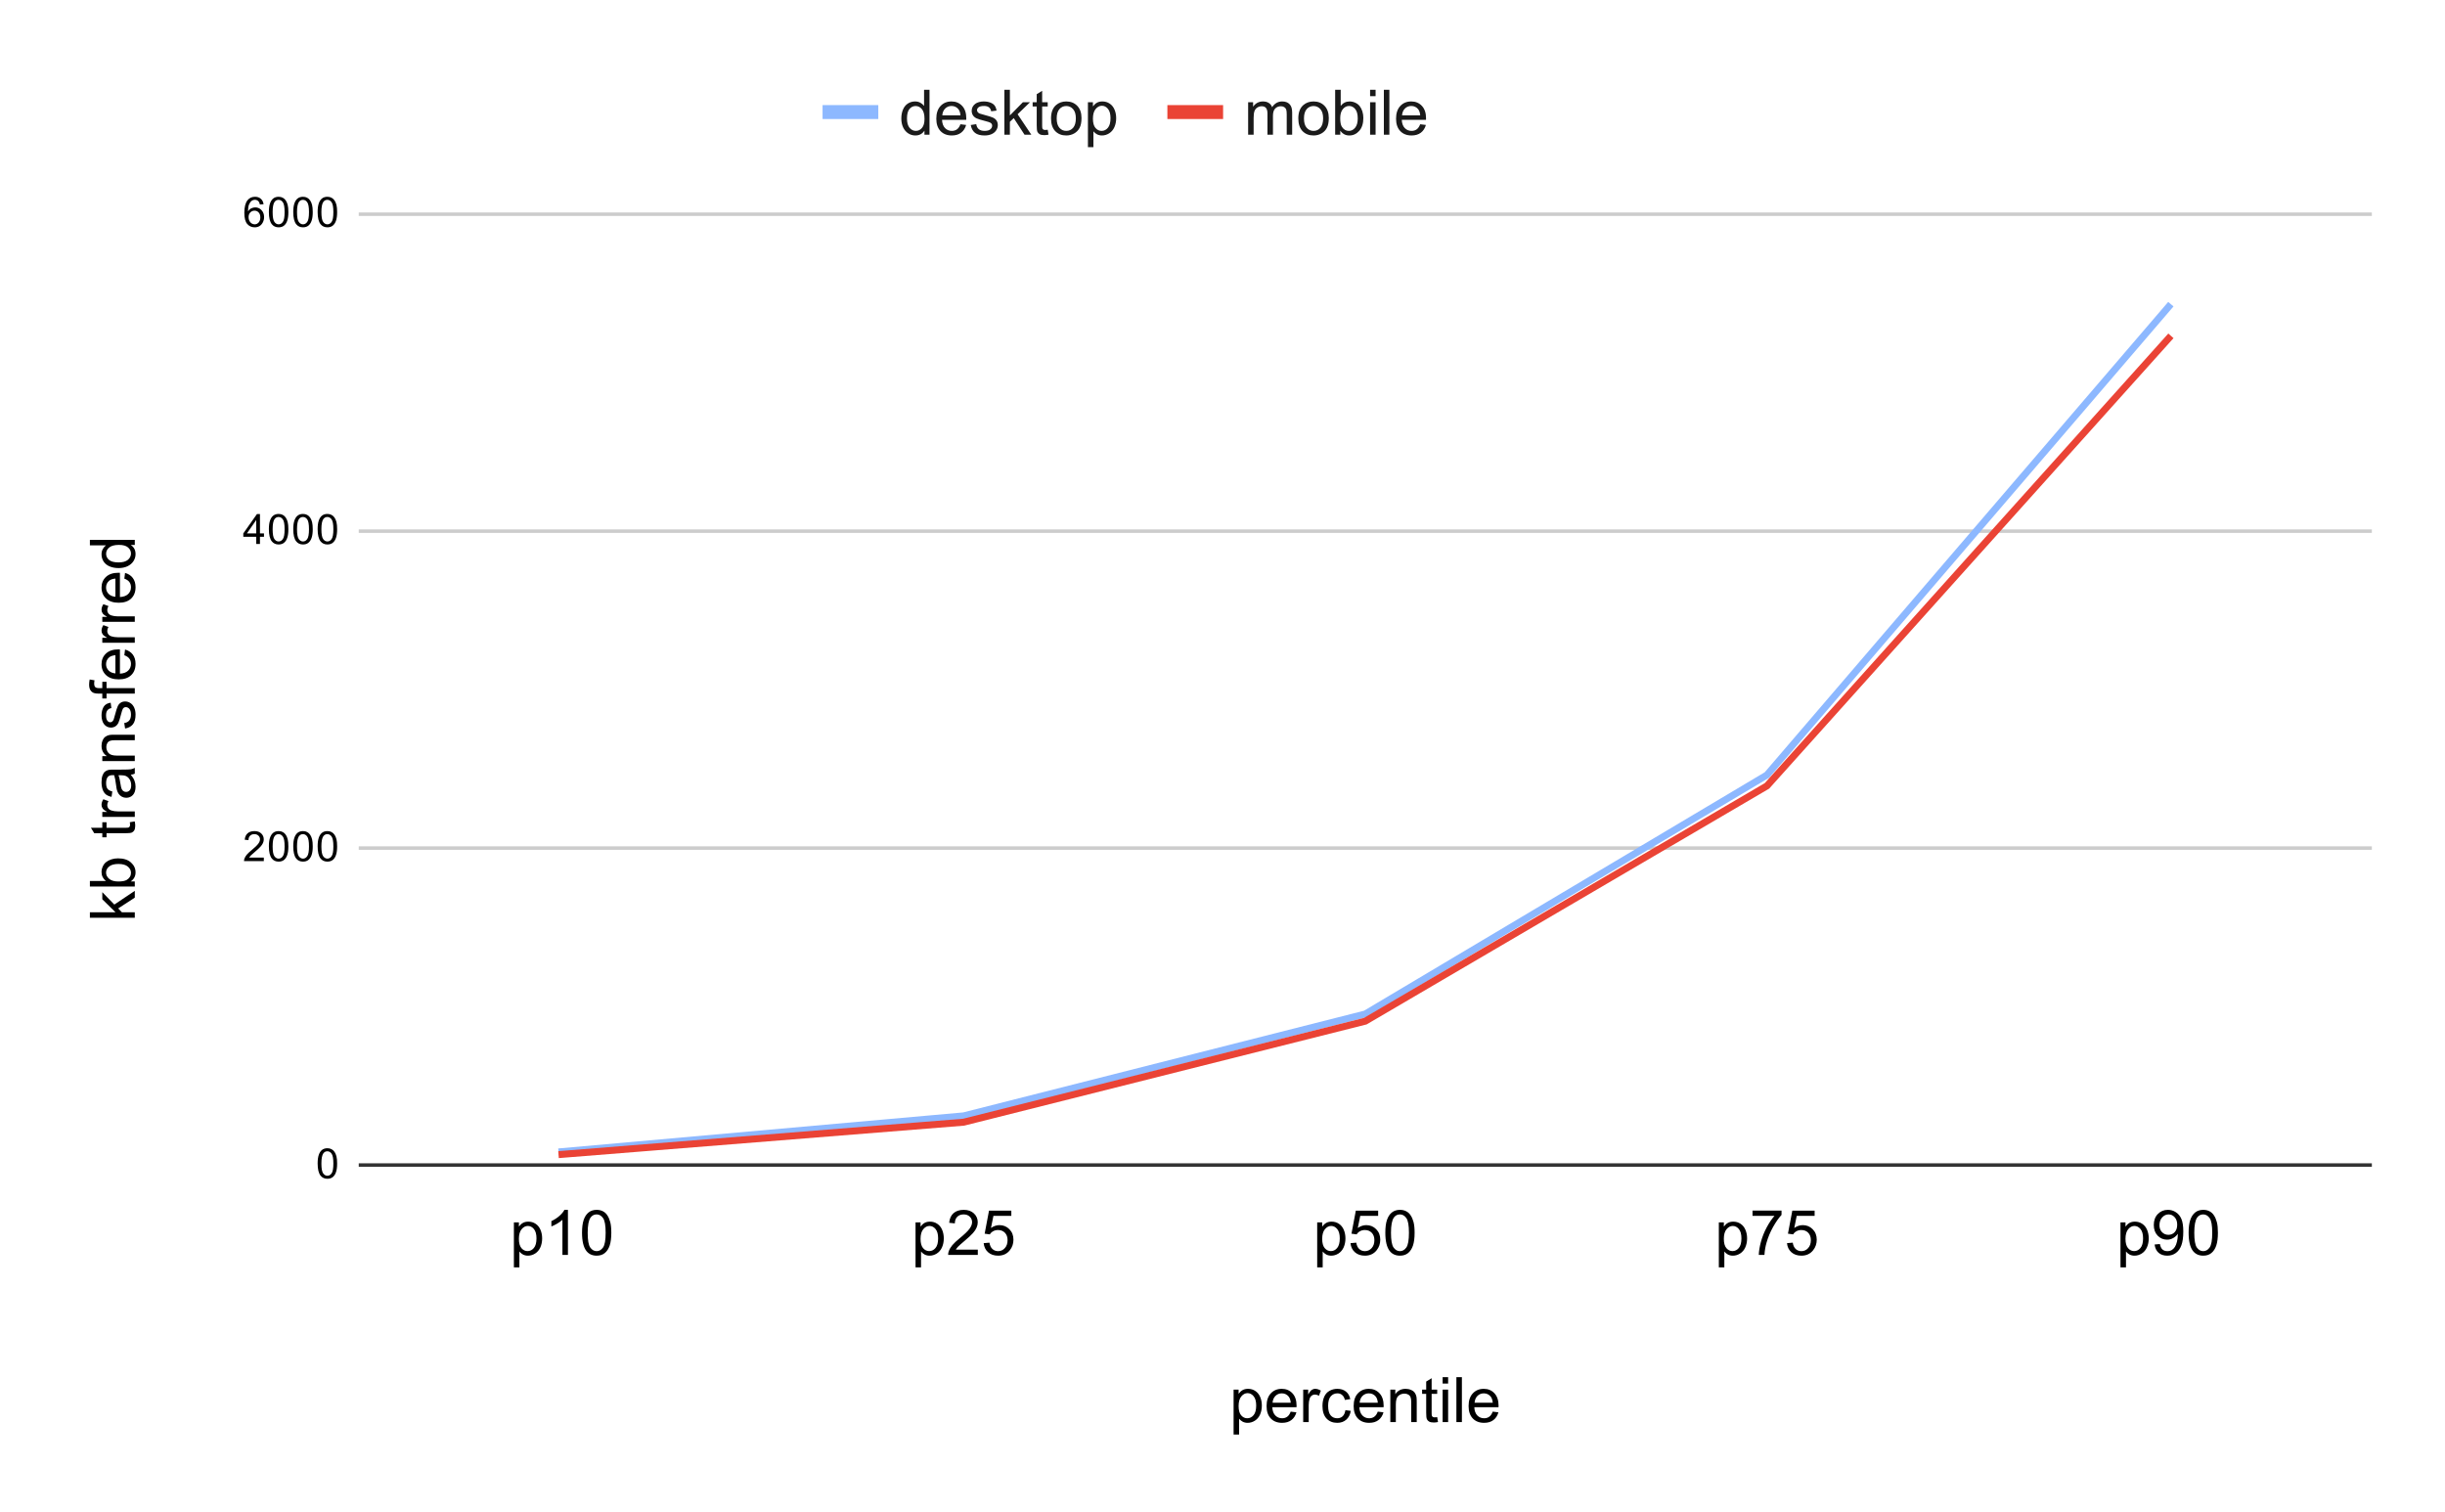 <svg version="1.1" viewBox="0.0 0.0 702.0 434.0" fill="none" stroke="none" stroke-linecap="square" stroke-miterlimit="10" width="702" height="434" xmlns:xlink="http://www.w3.org/1999/xlink" xmlns="http://www.w3.org/2000/svg"><path fill="#ffffff" d="M0 0L702.0 0L702.0 434.0L0 434.0L0 0Z" fill-rule="nonzero"/><path stroke="#333333" stroke-width="1.0" stroke-linecap="butt" d="M103.5 334.5L680.5 334.5" fill-rule="nonzero"/><path stroke="#cccccc" stroke-width="1.0" stroke-linecap="butt" d="M103.5 243.5L680.5 243.5" fill-rule="nonzero"/><path stroke="#cccccc" stroke-width="1.0" stroke-linecap="butt" d="M103.5 152.5L680.5 152.5" fill-rule="nonzero"/><path stroke="#cccccc" stroke-width="1.0" stroke-linecap="butt" d="M103.5 61.5L680.5 61.5" fill-rule="nonzero"/><clipPath id="id_0"><path d="M103.7 61.125L680.3 61.125L680.3 334.3L103.7 334.3L103.7 61.125Z" clip-rule="nonzero"/></clipPath><path stroke="#8db8ff" stroke-width="2.0" stroke-linecap="butt" clip-path="url(#id_0)" d="M161.36 330.649L276.68 320.386L392.0 291.134L507.32 222.512L622.64 88.092" fill-rule="nonzero"/><path stroke="#ea4335" stroke-width="2.0" stroke-linecap="butt" clip-path="url(#id_0)" d="M161.36 331.432L276.68 322.198L392.0 293.192L507.32 225.64L622.64 97.166" fill-rule="nonzero"/><path fill="#000000" fill-opacity="0.0" clip-path="url(#id_0)" d="M164.36 330.649C164.36 332.305 163.017 333.649 161.36 333.649C159.703 333.649 158.36 332.305 158.36 330.649C158.36 328.992 159.703 327.649 161.36 327.649C163.017 327.649 164.36 328.992 164.36 330.649Z" fill-rule="nonzero"/><path fill="#000000" fill-opacity="0.0" clip-path="url(#id_0)" d="M279.68 320.386C279.68 322.043 278.337 323.386 276.68 323.386C275.023 323.386 273.68 322.043 273.68 320.386C273.68 318.729 275.023 317.386 276.68 317.386C278.337 317.386 279.68 318.729 279.68 320.386Z" fill-rule="nonzero"/><path fill="#000000" fill-opacity="0.0" clip-path="url(#id_0)" d="M395.0 291.134C395.0 292.791 393.657 294.134 392.0 294.134C390.343 294.134 389.0 292.791 389.0 291.134C389.0 289.477 390.343 288.134 392.0 288.134C393.657 288.134 395.0 289.477 395.0 291.134Z" fill-rule="nonzero"/><path fill="#000000" fill-opacity="0.0" clip-path="url(#id_0)" d="M510.32 222.512C510.32 224.169 508.977 225.512 507.32 225.512C505.663 225.512 504.32 224.169 504.32 222.512C504.32 220.856 505.663 219.512 507.32 219.512C508.977 219.512 510.32 220.856 510.32 222.512Z" fill-rule="nonzero"/><path fill="#000000" fill-opacity="0.0" clip-path="url(#id_0)" d="M625.64 88.092C625.64 89.749 624.297 91.092 622.64 91.092C620.983 91.092 619.64 89.749 619.64 88.092C619.64 86.435 620.983 85.092 622.64 85.092C624.297 85.092 625.64 86.435 625.64 88.092Z" fill-rule="nonzero"/><path fill="#000000" fill-opacity="0.0" clip-path="url(#id_0)" d="M164.36 331.432C164.36 333.089 163.017 334.432 161.36 334.432C159.703 334.432 158.36 333.089 158.36 331.432C158.36 329.775 159.703 328.432 161.36 328.432C163.017 328.432 164.36 329.775 164.36 331.432Z" fill-rule="nonzero"/><path fill="#000000" fill-opacity="0.0" clip-path="url(#id_0)" d="M279.68 322.198C279.68 323.855 278.337 325.198 276.68 325.198C275.023 325.198 273.68 323.855 273.68 322.198C273.68 320.541 275.023 319.198 276.68 319.198C278.337 319.198 279.68 320.541 279.68 322.198Z" fill-rule="nonzero"/><path fill="#000000" fill-opacity="0.0" clip-path="url(#id_0)" d="M395.0 293.192C395.0 294.849 393.657 296.192 392.0 296.192C390.343 296.192 389.0 294.849 389.0 293.192C389.0 291.535 390.343 290.192 392.0 290.192C393.657 290.192 395.0 291.535 395.0 293.192Z" fill-rule="nonzero"/><path fill="#000000" fill-opacity="0.0" clip-path="url(#id_0)" d="M510.32 225.64C510.32 227.297 508.977 228.64 507.32 228.64C505.663 228.64 504.32 227.297 504.32 225.64C504.32 223.983 505.663 222.64 507.32 222.64C508.977 222.64 510.32 223.983 510.32 225.64Z" fill-rule="nonzero"/><path fill="#000000" fill-opacity="0.0" clip-path="url(#id_0)" d="M625.64 97.166C625.64 98.823 624.297 100.166 622.64 100.166C620.983 100.166 619.64 98.823 619.64 97.166C619.64 95.509 620.983 94.166 622.64 94.166C624.297 94.166 625.64 95.509 625.64 97.166Z" fill-rule="nonzero"/><path fill="#000000" d="M354.188 411.878L354.188 398.972L355.625 398.972L355.625 400.175Q356.141 399.472 356.781 399.113Q357.422 398.753 358.328 398.753Q359.531 398.753 360.438 399.378Q361.359 399.988 361.828 401.113Q362.297 402.222 362.297 403.566Q362.297 404.988 361.781 406.144Q361.266 407.284 360.281 407.909Q359.297 408.519 358.219 408.519Q357.438 408.519 356.797 408.191Q356.172 407.847 355.766 407.331L355.766 411.878L354.188 411.878ZM355.625 403.691Q355.625 405.488 356.344 406.347Q357.078 407.206 358.109 407.206Q359.172 407.206 359.922 406.316Q360.672 405.425 360.672 403.55Q360.672 401.769 359.938 400.878Q359.203 399.988 358.188 399.988Q357.172 399.988 356.391 400.941Q355.625 401.878 355.625 403.691ZM370.578 405.3L372.219 405.503Q371.828 406.925 370.781 407.722Q369.734 408.519 368.109 408.519Q366.062 408.519 364.859 407.253Q363.656 405.988 363.656 403.706Q363.656 401.363 364.859 400.066Q366.078 398.753 368.016 398.753Q369.891 398.753 371.078 400.034Q372.266 401.3 372.266 403.613Q372.266 403.753 372.25 404.034L365.297 404.034Q365.375 405.581 366.156 406.394Q366.953 407.206 368.109 407.206Q368.984 407.206 369.594 406.753Q370.219 406.3 370.578 405.3ZM365.375 402.738L370.594 402.738Q370.484 401.566 370.0 400.972Q369.234 400.05 368.031 400.05Q366.953 400.05 366.203 400.784Q365.469 401.519 365.375 402.738ZM374.172 408.3L374.172 398.972L375.594 398.972L375.594 400.378Q376.141 399.394 376.594 399.081Q377.062 398.753 377.609 398.753Q378.422 398.753 379.234 399.269L378.703 400.738Q378.109 400.394 377.531 400.394Q377.016 400.394 376.594 400.706Q376.188 401.019 376.016 401.566Q375.75 402.409 375.75 403.409L375.75 408.3L374.172 408.3ZM386.281 404.878L387.828 405.081Q387.578 406.691 386.531 407.613Q385.484 408.519 383.953 408.519Q382.031 408.519 380.859 407.269Q379.703 406.003 379.703 403.675Q379.703 402.159 380.203 401.034Q380.703 399.894 381.719 399.331Q382.75 398.753 383.953 398.753Q385.484 398.753 386.438 399.534Q387.406 400.3 387.688 401.706L386.141 401.941Q385.922 401.003 385.359 400.534Q384.812 400.05 384.016 400.05Q382.828 400.05 382.078 400.909Q381.328 401.769 381.328 403.628Q381.328 405.503 382.047 406.363Q382.766 407.206 383.938 407.206Q384.859 407.206 385.484 406.644Q386.109 406.066 386.281 404.878ZM395.578 405.3L397.219 405.503Q396.828 406.925 395.781 407.722Q394.734 408.519 393.109 408.519Q391.062 408.519 389.859 407.253Q388.656 405.988 388.656 403.706Q388.656 401.363 389.859 400.066Q391.078 398.753 393.016 398.753Q394.891 398.753 396.078 400.034Q397.266 401.3 397.266 403.613Q397.266 403.753 397.25 404.034L390.297 404.034Q390.375 405.581 391.156 406.394Q391.953 407.206 393.109 407.206Q393.984 407.206 394.594 406.753Q395.219 406.3 395.578 405.3ZM390.375 402.738L395.594 402.738Q395.484 401.566 395.0 400.972Q394.234 400.05 393.031 400.05Q391.953 400.05 391.203 400.784Q390.469 401.519 390.375 402.738ZM399.188 408.3L399.188 398.972L400.609 398.972L400.609 400.3Q401.641 398.753 403.578 398.753Q404.422 398.753 405.125 399.066Q405.844 399.363 406.188 399.863Q406.547 400.347 406.688 401.019Q406.766 401.456 406.766 402.566L406.766 408.3L405.188 408.3L405.188 402.628Q405.188 401.659 405.0 401.175Q404.828 400.691 404.344 400.409Q403.875 400.128 403.25 400.128Q402.234 400.128 401.5 400.769Q400.766 401.409 400.766 403.206L400.766 408.3L399.188 408.3ZM412.641 406.878L412.875 408.284Q412.203 408.425 411.672 408.425Q410.812 408.425 410.328 408.159Q409.859 407.878 409.672 407.441Q409.484 406.988 409.484 405.566L409.484 400.191L408.312 400.191L408.312 398.972L409.484 398.972L409.484 396.659L411.047 395.706L411.047 398.972L412.641 398.972L412.641 400.191L411.047 400.191L411.047 405.659Q411.047 406.331 411.125 406.534Q411.219 406.722 411.406 406.831Q411.594 406.941 411.953 406.941Q412.203 406.941 412.641 406.878ZM414.203 397.238L414.203 395.409L415.781 395.409L415.781 397.238L414.203 397.238ZM414.203 408.3L414.203 398.972L415.781 398.972L415.781 408.3L414.203 408.3ZM418.156 408.3L418.156 395.409L419.734 395.409L419.734 408.3L418.156 408.3ZM428.578 405.3L430.219 405.503Q429.828 406.925 428.781 407.722Q427.734 408.519 426.109 408.519Q424.062 408.519 422.859 407.253Q421.656 405.988 421.656 403.706Q421.656 401.363 422.859 400.066Q424.078 398.753 426.016 398.753Q427.891 398.753 429.078 400.034Q430.266 401.3 430.266 403.613Q430.266 403.753 430.25 404.034L423.297 404.034Q423.375 405.581 424.156 406.394Q424.953 407.206 426.109 407.206Q426.984 407.206 427.594 406.753Q428.219 406.3 428.578 405.3ZM423.375 402.738L428.594 402.738Q428.484 401.566 428.0 400.972Q427.234 400.05 426.031 400.05Q424.953 400.05 424.203 400.784Q423.469 401.519 423.375 402.738Z" fill-rule="nonzero"/><path fill="#000000" d="M38.7 263.51L25.809 263.51L25.809 261.931L33.169 261.931L29.372 258.197L29.372 256.15L32.825 259.713L38.7 255.775L38.7 257.728L33.934 260.822L34.997 261.931L38.7 261.931L38.7 263.51ZM38.7 253.072L38.7 254.541L25.809 254.541L25.809 252.947L30.419 252.947Q29.153 251.947 29.153 250.4Q29.153 249.541 29.512 248.775Q29.856 247.994 30.481 247.51Q31.106 247.01 31.997 246.728Q32.887 246.447 33.887 246.447Q36.294 246.447 37.606 247.635Q38.919 248.806 38.919 250.478Q38.919 252.119 37.528 253.072L38.7 253.072ZM33.966 253.088Q35.637 253.088 36.387 252.635Q37.606 251.885 37.606 250.603Q37.606 249.572 36.716 248.822Q35.809 248.056 34.028 248.056Q32.2 248.056 31.325 248.791Q30.45 249.51 30.45 250.541Q30.45 251.572 31.356 252.338Q32.262 253.088 33.966 253.088ZM37.278 236.072L38.684 235.838Q38.825 236.51 38.825 237.041Q38.825 237.9 38.559 238.385Q38.278 238.853 37.841 239.041Q37.387 239.228 35.966 239.228L30.591 239.228L30.591 240.4L29.372 240.4L29.372 239.228L27.059 239.228L26.106 237.666L29.372 237.666L29.372 236.072L30.591 236.072L30.591 237.666L36.059 237.666Q36.731 237.666 36.934 237.588Q37.122 237.494 37.231 237.306Q37.341 237.119 37.341 236.76Q37.341 236.51 37.278 236.072ZM38.7 234.541L29.372 234.541L29.372 233.119L30.778 233.119Q29.794 232.572 29.481 232.119Q29.153 231.65 29.153 231.103Q29.153 230.291 29.669 229.478L31.137 230.01Q30.794 230.603 30.794 231.181Q30.794 231.697 31.106 232.119Q31.419 232.525 31.966 232.697Q32.809 232.963 33.809 232.963L38.7 232.963L38.7 234.541ZM37.544 222.431Q38.294 223.306 38.606 224.135Q38.919 224.947 38.919 225.869Q38.919 227.416 38.169 228.244Q37.403 229.056 36.231 229.056Q35.559 229.056 34.997 228.744Q34.419 228.431 34.075 227.931Q33.731 227.431 33.559 226.791Q33.434 226.322 33.325 225.385Q33.091 223.478 32.778 222.572Q32.45 222.556 32.356 222.556Q31.403 222.556 30.997 223.01Q30.466 223.619 30.466 224.806Q30.466 225.931 30.856 226.463Q31.247 226.994 32.247 227.244L32.028 228.791Q31.028 228.572 30.419 228.103Q29.809 227.619 29.481 226.713Q29.153 225.791 29.153 224.572Q29.153 223.385 29.434 222.635Q29.716 221.885 30.153 221.541Q30.575 221.181 31.216 221.041Q31.622 220.963 32.684 220.963L34.794 220.963Q36.997 220.963 37.591 220.869Q38.169 220.76 38.7 220.463L38.7 222.119Q38.2 222.369 37.544 222.431ZM34.012 222.572Q34.372 223.431 34.606 225.15Q34.747 226.119 34.934 226.525Q35.106 226.931 35.45 227.15Q35.778 227.369 36.2 227.369Q36.825 227.369 37.247 226.9Q37.669 226.416 37.669 225.494Q37.669 224.572 37.278 223.869Q36.872 223.15 36.184 222.822Q35.637 222.572 34.591 222.572L34.012 222.572ZM38.7 218.525L29.372 218.525L29.372 217.103L30.7 217.103Q29.153 216.072 29.153 214.135Q29.153 213.291 29.466 212.588Q29.762 211.869 30.262 211.525Q30.747 211.166 31.419 211.025Q31.856 210.947 32.966 210.947L38.7 210.947L38.7 212.525L33.028 212.525Q32.059 212.525 31.575 212.713Q31.091 212.885 30.809 213.369Q30.528 213.838 30.528 214.463Q30.528 215.478 31.169 216.213Q31.809 216.947 33.606 216.947L38.7 216.947L38.7 218.525ZM35.919 209.166L35.669 207.588Q36.606 207.463 37.106 206.869Q37.606 206.26 37.606 205.181Q37.606 204.088 37.169 203.556Q36.716 203.025 36.122 203.025Q35.591 203.025 35.278 203.494Q35.075 203.822 34.747 205.119Q34.309 206.853 33.997 207.525Q33.669 208.197 33.106 208.556Q32.528 208.9 31.841 208.9Q31.216 208.9 30.684 208.619Q30.153 208.322 29.809 207.838Q29.528 207.463 29.341 206.822Q29.153 206.181 29.153 205.463Q29.153 204.353 29.481 203.525Q29.794 202.697 30.341 202.306Q30.872 201.9 31.778 201.76L31.981 203.306Q31.262 203.416 30.856 203.916Q30.45 204.416 30.45 205.338Q30.45 206.431 30.809 206.9Q31.169 207.369 31.653 207.369Q31.966 207.369 32.216 207.166Q32.466 206.978 32.637 206.572Q32.716 206.322 33.044 205.166Q33.481 203.494 33.778 202.838Q34.059 202.166 34.606 201.791Q35.153 201.4 35.95 201.4Q36.747 201.4 37.45 201.869Q38.153 202.322 38.544 203.197Q38.919 204.072 38.919 205.166Q38.919 206.994 38.169 207.947Q37.403 208.9 35.919 209.166ZM38.7 199.15L30.591 199.15L30.591 200.541L29.372 200.541L29.372 199.15L28.372 199.15Q27.434 199.15 26.981 198.978Q26.356 198.76 25.981 198.181Q25.591 197.603 25.591 196.556Q25.591 195.9 25.747 195.088L27.137 195.322Q27.044 195.822 27.044 196.26Q27.044 196.978 27.356 197.275Q27.653 197.572 28.497 197.572L29.372 197.572L29.372 195.76L30.591 195.76L30.591 197.572L38.7 197.572L38.7 199.15ZM35.7 188.135L35.903 186.494Q37.325 186.885 38.122 187.931Q38.919 188.978 38.919 190.603Q38.919 192.65 37.653 193.853Q36.387 195.056 34.106 195.056Q31.762 195.056 30.466 193.853Q29.153 192.635 29.153 190.697Q29.153 188.822 30.434 187.635Q31.7 186.447 34.012 186.447Q34.153 186.447 34.434 186.463L34.434 193.416Q35.981 193.338 36.794 192.556Q37.606 191.76 37.606 190.603Q37.606 189.728 37.153 189.119Q36.7 188.494 35.7 188.135ZM33.137 193.338L33.137 188.119Q31.966 188.228 31.372 188.713Q30.45 189.478 30.45 190.681Q30.45 191.76 31.184 192.51Q31.919 193.244 33.137 193.338ZM38.7 184.541L29.372 184.541L29.372 183.119L30.778 183.119Q29.794 182.572 29.481 182.119Q29.153 181.65 29.153 181.103Q29.153 180.291 29.669 179.478L31.137 180.01Q30.794 180.603 30.794 181.181Q30.794 181.697 31.106 182.119Q31.419 182.525 31.966 182.697Q32.809 182.963 33.809 182.963L38.7 182.963L38.7 184.541ZM38.7 178.541L29.372 178.541L29.372 177.119L30.778 177.119Q29.794 176.572 29.481 176.119Q29.153 175.65 29.153 175.103Q29.153 174.291 29.669 173.478L31.137 174.01Q30.794 174.603 30.794 175.181Q30.794 175.697 31.106 176.119Q31.419 176.525 31.966 176.697Q32.809 176.963 33.809 176.963L38.7 176.963L38.7 178.541ZM35.7 166.135L35.903 164.494Q37.325 164.885 38.122 165.931Q38.919 166.978 38.919 168.603Q38.919 170.65 37.653 171.853Q36.387 173.056 34.106 173.056Q31.762 173.056 30.466 171.853Q29.153 170.635 29.153 168.697Q29.153 166.822 30.434 165.635Q31.7 164.447 34.012 164.447Q34.153 164.447 34.434 164.463L34.434 171.416Q35.981 171.338 36.794 170.556Q37.606 169.76 37.606 168.603Q37.606 167.728 37.153 167.119Q36.7 166.494 35.7 166.135ZM33.137 171.338L33.137 166.119Q31.966 166.228 31.372 166.713Q30.45 167.478 30.45 168.681Q30.45 169.76 31.184 170.51Q31.919 171.244 33.137 171.338ZM38.7 156.463L37.528 156.463Q38.919 157.353 38.919 159.088Q38.919 160.197 38.309 161.135Q37.684 162.072 36.591 162.588Q35.481 163.103 34.044 163.103Q32.637 163.103 31.512 162.635Q30.372 162.166 29.762 161.244Q29.153 160.306 29.153 159.15Q29.153 158.306 29.512 157.65Q29.872 156.994 30.434 156.572L25.809 156.572L25.809 155.01L38.7 155.01L38.7 156.463ZM34.044 161.478Q35.841 161.478 36.731 160.728Q37.606 159.963 37.606 158.931Q37.606 157.9 36.762 157.181Q35.919 156.447 34.169 156.447Q32.262 156.447 31.372 157.181Q30.466 157.916 30.466 158.994Q30.466 160.056 31.325 160.775Q32.184 161.478 34.044 161.478Z" fill-rule="nonzero"/><path fill="#000000" d="M91.2 334.066Q91.2 332.534 91.513 331.613Q91.825 330.675 92.434 330.175Q93.059 329.675 93.997 329.675Q94.684 329.675 95.2 329.956Q95.731 330.238 96.075 330.769Q96.419 331.284 96.606 332.034Q96.794 332.784 96.794 334.066Q96.794 335.581 96.481 336.503Q96.184 337.425 95.559 337.941Q94.95 338.441 93.997 338.441Q92.763 338.441 92.044 337.55Q91.2 336.488 91.2 334.066ZM92.278 334.066Q92.278 336.175 92.778 336.878Q93.278 337.581 93.997 337.581Q94.731 337.581 95.216 336.878Q95.716 336.175 95.716 334.066Q95.716 331.941 95.216 331.253Q94.731 330.55 93.981 330.55Q93.263 330.55 92.825 331.159Q92.278 331.941 92.278 334.066Z" fill-rule="nonzero"/><path fill="#000000" d="M75.747 246.226L75.747 247.242L70.059 247.242Q70.059 246.867 70.184 246.507Q70.403 245.929 70.872 245.367Q71.356 244.804 72.263 244.07Q73.669 242.914 74.153 242.242Q74.653 241.57 74.653 240.976Q74.653 240.351 74.2 239.929Q73.747 239.492 73.028 239.492Q72.263 239.492 71.809 239.945Q71.356 240.398 71.341 241.211L70.263 241.101Q70.372 239.882 71.091 239.257Q71.825 238.617 73.059 238.617Q74.294 238.617 75.013 239.304Q75.731 239.992 75.731 241.007Q75.731 241.523 75.513 242.023Q75.309 242.507 74.809 243.07Q74.325 243.617 73.2 244.57Q72.247 245.367 71.966 245.664Q71.7 245.945 71.528 246.226L75.747 246.226ZM77.2 243.007Q77.2 241.476 77.513 240.554Q77.825 239.617 78.434 239.117Q79.059 238.617 79.997 238.617Q80.684 238.617 81.2 238.898Q81.731 239.179 82.075 239.711Q82.419 240.226 82.606 240.976Q82.794 241.726 82.794 243.007Q82.794 244.523 82.481 245.445Q82.184 246.367 81.559 246.882Q80.95 247.382 79.997 247.382Q78.763 247.382 78.044 246.492Q77.2 245.429 77.2 243.007ZM78.278 243.007Q78.278 245.117 78.778 245.82Q79.278 246.523 79.997 246.523Q80.731 246.523 81.216 245.82Q81.716 245.117 81.716 243.007Q81.716 240.882 81.216 240.195Q80.731 239.492 79.981 239.492Q79.263 239.492 78.825 240.101Q78.278 240.882 78.278 243.007ZM84.2 243.007Q84.2 241.476 84.513 240.554Q84.825 239.617 85.434 239.117Q86.059 238.617 86.997 238.617Q87.684 238.617 88.2 238.898Q88.731 239.179 89.075 239.711Q89.419 240.226 89.606 240.976Q89.794 241.726 89.794 243.007Q89.794 244.523 89.481 245.445Q89.184 246.367 88.559 246.882Q87.95 247.382 86.997 247.382Q85.763 247.382 85.044 246.492Q84.2 245.429 84.2 243.007ZM85.278 243.007Q85.278 245.117 85.778 245.82Q86.278 246.523 86.997 246.523Q87.731 246.523 88.216 245.82Q88.716 245.117 88.716 243.007Q88.716 240.882 88.216 240.195Q87.731 239.492 86.981 239.492Q86.263 239.492 85.825 240.101Q85.278 240.882 85.278 243.007ZM91.2 243.007Q91.2 241.476 91.513 240.554Q91.825 239.617 92.434 239.117Q93.059 238.617 93.997 238.617Q94.684 238.617 95.2 238.898Q95.731 239.179 96.075 239.711Q96.419 240.226 96.606 240.976Q96.794 241.726 96.794 243.007Q96.794 244.523 96.481 245.445Q96.184 246.367 95.559 246.882Q94.95 247.382 93.997 247.382Q92.763 247.382 92.044 246.492Q91.2 245.429 91.2 243.007ZM92.278 243.007Q92.278 245.117 92.778 245.82Q93.278 246.523 93.997 246.523Q94.731 246.523 95.216 245.82Q95.716 245.117 95.716 243.007Q95.716 240.882 95.216 240.195Q94.731 239.492 93.981 239.492Q93.263 239.492 92.825 240.101Q92.278 240.882 92.278 243.007Z" fill-rule="nonzero"/><path fill="#000000" d="M73.575 156.184L73.575 154.121L69.856 154.121L69.856 153.152L73.778 147.59L74.638 147.59L74.638 153.152L75.794 153.152L75.794 154.121L74.638 154.121L74.638 156.184L73.575 156.184ZM73.575 153.152L73.575 149.293L70.888 153.152L73.575 153.152ZM77.2 151.949Q77.2 150.418 77.513 149.496Q77.825 148.559 78.434 148.059Q79.059 147.559 79.997 147.559Q80.684 147.559 81.2 147.84Q81.731 148.121 82.075 148.652Q82.419 149.168 82.606 149.918Q82.794 150.668 82.794 151.949Q82.794 153.465 82.481 154.387Q82.184 155.309 81.559 155.824Q80.95 156.324 79.997 156.324Q78.763 156.324 78.044 155.434Q77.2 154.371 77.2 151.949ZM78.278 151.949Q78.278 154.059 78.778 154.762Q79.278 155.465 79.997 155.465Q80.731 155.465 81.216 154.762Q81.716 154.059 81.716 151.949Q81.716 149.824 81.216 149.137Q80.731 148.434 79.981 148.434Q79.263 148.434 78.825 149.043Q78.278 149.824 78.278 151.949ZM84.2 151.949Q84.2 150.418 84.513 149.496Q84.825 148.559 85.434 148.059Q86.059 147.559 86.997 147.559Q87.684 147.559 88.2 147.84Q88.731 148.121 89.075 148.652Q89.419 149.168 89.606 149.918Q89.794 150.668 89.794 151.949Q89.794 153.465 89.481 154.387Q89.184 155.309 88.559 155.824Q87.95 156.324 86.997 156.324Q85.763 156.324 85.044 155.434Q84.2 154.371 84.2 151.949ZM85.278 151.949Q85.278 154.059 85.778 154.762Q86.278 155.465 86.997 155.465Q87.731 155.465 88.216 154.762Q88.716 154.059 88.716 151.949Q88.716 149.824 88.216 149.137Q87.731 148.434 86.981 148.434Q86.263 148.434 85.825 149.043Q85.278 149.824 85.278 151.949ZM91.2 151.949Q91.2 150.418 91.513 149.496Q91.825 148.559 92.434 148.059Q93.059 147.559 93.997 147.559Q94.684 147.559 95.2 147.84Q95.731 148.121 96.075 148.652Q96.419 149.168 96.606 149.918Q96.794 150.668 96.794 151.949Q96.794 153.465 96.481 154.387Q96.184 155.309 95.559 155.824Q94.95 156.324 93.997 156.324Q92.763 156.324 92.044 155.434Q91.2 154.371 91.2 151.949ZM92.278 151.949Q92.278 154.059 92.778 154.762Q93.278 155.465 93.997 155.465Q94.731 155.465 95.216 154.762Q95.716 154.059 95.716 151.949Q95.716 149.824 95.216 149.137Q94.731 148.434 93.981 148.434Q93.263 148.434 92.825 149.043Q92.278 149.824 92.278 151.949Z" fill-rule="nonzero"/><path fill="#000000" d="M75.669 58.641L74.622 58.719Q74.481 58.094 74.231 57.813Q73.794 57.36 73.169 57.36Q72.669 57.36 72.278 57.641Q71.794 58.016 71.497 58.719Q71.216 59.407 71.2 60.688Q71.575 60.11 72.122 59.828Q72.684 59.547 73.294 59.547Q74.341 59.547 75.075 60.328Q75.825 61.11 75.825 62.328Q75.825 63.141 75.466 63.844Q75.122 64.532 74.513 64.907Q73.903 65.266 73.138 65.266Q71.809 65.266 70.981 64.297Q70.153 63.328 70.153 61.11Q70.153 58.61 71.075 57.485Q71.872 56.5 73.231 56.5Q74.247 56.5 74.888 57.078Q75.544 57.641 75.669 58.641ZM71.372 62.344Q71.372 62.891 71.591 63.391Q71.825 63.875 72.231 64.141Q72.653 64.407 73.122 64.407Q73.778 64.407 74.263 63.875Q74.747 63.328 74.747 62.407Q74.747 61.516 74.263 61Q73.794 60.485 73.075 60.485Q72.356 60.485 71.856 61Q71.372 61.516 71.372 62.344ZM77.2 60.891Q77.2 59.36 77.513 58.438Q77.825 57.5 78.434 57Q79.059 56.5 79.997 56.5Q80.684 56.5 81.2 56.782Q81.731 57.063 82.075 57.594Q82.419 58.11 82.606 58.86Q82.794 59.61 82.794 60.891Q82.794 62.407 82.481 63.328Q82.184 64.25 81.559 64.766Q80.95 65.266 79.997 65.266Q78.763 65.266 78.044 64.375Q77.2 63.313 77.2 60.891ZM78.278 60.891Q78.278 63 78.778 63.703Q79.278 64.407 79.997 64.407Q80.731 64.407 81.216 63.703Q81.716 63 81.716 60.891Q81.716 58.766 81.216 58.078Q80.731 57.375 79.981 57.375Q79.263 57.375 78.825 57.985Q78.278 58.766 78.278 60.891ZM84.2 60.891Q84.2 59.36 84.513 58.438Q84.825 57.5 85.434 57Q86.059 56.5 86.997 56.5Q87.684 56.5 88.2 56.782Q88.731 57.063 89.075 57.594Q89.419 58.11 89.606 58.86Q89.794 59.61 89.794 60.891Q89.794 62.407 89.481 63.328Q89.184 64.25 88.559 64.766Q87.95 65.266 86.997 65.266Q85.763 65.266 85.044 64.375Q84.2 63.313 84.2 60.891ZM85.278 60.891Q85.278 63 85.778 63.703Q86.278 64.407 86.997 64.407Q87.731 64.407 88.216 63.703Q88.716 63 88.716 60.891Q88.716 58.766 88.216 58.078Q87.731 57.375 86.981 57.375Q86.263 57.375 85.825 57.985Q85.278 58.766 85.278 60.891ZM91.2 60.891Q91.2 59.36 91.513 58.438Q91.825 57.5 92.434 57Q93.059 56.5 93.997 56.5Q94.684 56.5 95.2 56.782Q95.731 57.063 96.075 57.594Q96.419 58.11 96.606 58.86Q96.794 59.61 96.794 60.891Q96.794 62.407 96.481 63.328Q96.184 64.25 95.559 64.766Q94.95 65.266 93.997 65.266Q92.763 65.266 92.044 64.375Q91.2 63.313 91.2 60.891ZM92.278 60.891Q92.278 63 92.778 63.703Q93.278 64.407 93.997 64.407Q94.731 64.407 95.216 63.703Q95.716 63 95.716 60.891Q95.716 58.766 95.216 58.078Q94.731 57.375 93.981 57.375Q93.263 57.375 92.825 57.985Q92.278 58.766 92.278 60.891Z" fill-rule="nonzero"/><path fill="#000000" d="M147.548 363.878L147.548 350.972L148.985 350.972L148.985 352.175Q149.501 351.472 150.141 351.113Q150.782 350.753 151.688 350.753Q152.891 350.753 153.798 351.378Q154.719 351.988 155.188 353.113Q155.657 354.222 155.657 355.566Q155.657 356.988 155.141 358.144Q154.626 359.284 153.641 359.909Q152.657 360.519 151.579 360.519Q150.798 360.519 150.157 360.191Q149.532 359.847 149.126 359.331L149.126 363.878L147.548 363.878ZM148.985 355.691Q148.985 357.488 149.704 358.347Q150.438 359.206 151.469 359.206Q152.532 359.206 153.282 358.316Q154.032 357.425 154.032 355.55Q154.032 353.769 153.298 352.878Q152.563 351.988 151.548 351.988Q150.532 351.988 149.751 352.941Q148.985 353.878 148.985 355.691ZM163.063 360.3L161.485 360.3L161.485 350.222Q160.907 350.769 159.985 351.316Q159.063 351.847 158.313 352.128L158.313 350.597Q159.641 349.972 160.641 349.081Q161.641 348.191 162.048 347.363L163.063 347.363L163.063 360.3ZM167.11 353.941Q167.11 351.659 167.579 350.269Q168.048 348.878 168.969 348.128Q169.907 347.363 171.313 347.363Q172.344 347.363 173.126 347.784Q173.907 348.191 174.407 348.988Q174.923 349.769 175.219 350.909Q175.516 352.034 175.516 353.941Q175.516 356.206 175.048 357.613Q174.579 359.003 173.641 359.769Q172.719 360.519 171.313 360.519Q169.438 360.519 168.376 359.191Q167.11 357.581 167.11 353.941ZM168.735 353.941Q168.735 357.113 169.469 358.175Q170.219 359.222 171.313 359.222Q172.391 359.222 173.141 358.175Q173.891 357.113 173.891 353.941Q173.891 350.769 173.141 349.722Q172.391 348.675 171.298 348.675Q170.204 348.675 169.548 349.597Q168.735 350.769 168.735 353.941Z" fill-rule="nonzero"/><path fill="#000000" d="M262.868 363.878L262.868 350.972L264.305 350.972L264.305 352.175Q264.821 351.472 265.461 351.113Q266.102 350.753 267.008 350.753Q268.211 350.753 269.118 351.378Q270.039 351.988 270.508 353.113Q270.977 354.222 270.977 355.566Q270.977 356.988 270.461 358.144Q269.946 359.284 268.961 359.909Q267.977 360.519 266.899 360.519Q266.118 360.519 265.477 360.191Q264.852 359.847 264.446 359.331L264.446 363.878L262.868 363.878ZM264.305 355.691Q264.305 357.488 265.024 358.347Q265.758 359.206 266.789 359.206Q267.852 359.206 268.602 358.316Q269.352 357.425 269.352 355.55Q269.352 353.769 268.618 352.878Q267.883 351.988 266.868 351.988Q265.852 351.988 265.071 352.941Q264.305 353.878 264.305 355.691ZM280.743 358.784L280.743 360.3L272.227 360.3Q272.211 359.722 272.414 359.206Q272.743 358.331 273.446 357.488Q274.164 356.644 275.524 355.534Q277.618 353.816 278.352 352.816Q279.102 351.8 279.102 350.909Q279.102 349.956 278.43 349.316Q277.758 348.675 276.68 348.675Q275.524 348.675 274.836 349.363Q274.164 350.05 274.149 351.253L272.524 351.081Q272.696 349.269 273.774 348.316Q274.868 347.363 276.711 347.363Q278.555 347.363 279.633 348.394Q280.727 349.425 280.727 350.941Q280.727 351.706 280.399 352.456Q280.086 353.206 279.352 354.034Q278.618 354.863 276.914 356.3Q275.493 357.503 275.086 357.925Q274.68 358.347 274.43 358.784L280.743 358.784ZM282.43 356.925L284.086 356.784Q284.274 358.003 284.946 358.613Q285.618 359.222 286.571 359.222Q287.711 359.222 288.493 358.363Q289.289 357.503 289.289 356.066Q289.289 354.722 288.524 353.941Q287.774 353.159 286.539 353.159Q285.774 353.159 285.149 353.503Q284.539 353.847 284.196 354.409L282.711 354.206L283.961 347.597L290.368 347.597L290.368 349.097L285.227 349.097L284.524 352.566Q285.696 351.753 286.961 351.753Q288.649 351.753 289.805 352.925Q290.977 354.097 290.977 355.925Q290.977 357.675 289.946 358.956Q288.711 360.519 286.571 360.519Q284.805 360.519 283.696 359.534Q282.586 358.55 282.43 356.925Z" fill-rule="nonzero"/><path fill="#000000" d="M378.188 363.878L378.188 350.972L379.625 350.972L379.625 352.175Q380.141 351.472 380.781 351.113Q381.422 350.753 382.328 350.753Q383.531 350.753 384.438 351.378Q385.359 351.988 385.828 353.113Q386.297 354.222 386.297 355.566Q386.297 356.988 385.781 358.144Q385.266 359.284 384.281 359.909Q383.297 360.519 382.219 360.519Q381.438 360.519 380.797 360.191Q380.172 359.847 379.766 359.331L379.766 363.878L378.188 363.878ZM379.625 355.691Q379.625 357.488 380.344 358.347Q381.078 359.206 382.109 359.206Q383.172 359.206 383.922 358.316Q384.672 357.425 384.672 355.55Q384.672 353.769 383.938 352.878Q383.203 351.988 382.188 351.988Q381.172 351.988 380.391 352.941Q379.625 353.878 379.625 355.691ZM387.75 356.925L389.406 356.784Q389.594 358.003 390.266 358.613Q390.938 359.222 391.891 359.222Q393.031 359.222 393.812 358.363Q394.609 357.503 394.609 356.066Q394.609 354.722 393.844 353.941Q393.094 353.159 391.859 353.159Q391.094 353.159 390.469 353.503Q389.859 353.847 389.516 354.409L388.031 354.206L389.281 347.597L395.688 347.597L395.688 349.097L390.547 349.097L389.844 352.566Q391.016 351.753 392.281 351.753Q393.969 351.753 395.125 352.925Q396.297 354.097 396.297 355.925Q396.297 357.675 395.266 358.956Q394.031 360.519 391.891 360.519Q390.125 360.519 389.016 359.534Q387.906 358.55 387.75 356.925ZM397.75 353.941Q397.75 351.659 398.219 350.269Q398.688 348.878 399.609 348.128Q400.547 347.363 401.953 347.363Q402.984 347.363 403.766 347.784Q404.547 348.191 405.047 348.988Q405.562 349.769 405.859 350.909Q406.156 352.034 406.156 353.941Q406.156 356.206 405.688 357.613Q405.219 359.003 404.281 359.769Q403.359 360.519 401.953 360.519Q400.078 360.519 399.016 359.191Q397.75 357.581 397.75 353.941ZM399.375 353.941Q399.375 357.113 400.109 358.175Q400.859 359.222 401.953 359.222Q403.031 359.222 403.781 358.175Q404.531 357.113 404.531 353.941Q404.531 350.769 403.781 349.722Q403.031 348.675 401.938 348.675Q400.844 348.675 400.188 349.597Q399.375 350.769 399.375 353.941Z" fill-rule="nonzero"/><path fill="#000000" d="M493.507 363.878L493.507 350.972L494.945 350.972L494.945 352.175Q495.461 351.472 496.101 351.113Q496.742 350.753 497.648 350.753Q498.851 350.753 499.757 351.378Q500.679 351.988 501.148 353.113Q501.617 354.222 501.617 355.566Q501.617 356.988 501.101 358.144Q500.586 359.284 499.601 359.909Q498.617 360.519 497.539 360.519Q496.757 360.519 496.117 360.191Q495.492 359.847 495.086 359.331L495.086 363.878L493.507 363.878ZM494.945 355.691Q494.945 357.488 495.664 358.347Q496.398 359.206 497.429 359.206Q498.492 359.206 499.242 358.316Q499.992 357.425 499.992 355.55Q499.992 353.769 499.257 352.878Q498.523 351.988 497.507 351.988Q496.492 351.988 495.711 352.941Q494.945 353.878 494.945 355.691ZM503.179 349.097L503.179 347.581L511.507 347.581L511.507 348.816Q510.289 350.128 509.07 352.3Q507.867 354.456 507.211 356.753Q506.726 358.378 506.601 360.3L504.976 360.3Q505.007 358.784 505.57 356.628Q506.148 354.472 507.211 352.472Q508.273 350.472 509.476 349.097L503.179 349.097ZM513.07 356.925L514.726 356.784Q514.914 358.003 515.586 358.613Q516.258 359.222 517.211 359.222Q518.351 359.222 519.133 358.363Q519.929 357.503 519.929 356.066Q519.929 354.722 519.164 353.941Q518.414 353.159 517.179 353.159Q516.414 353.159 515.789 353.503Q515.179 353.847 514.836 354.409L513.351 354.206L514.601 347.597L521.008 347.597L521.008 349.097L515.867 349.097L515.164 352.566Q516.336 351.753 517.601 351.753Q519.289 351.753 520.445 352.925Q521.617 354.097 521.617 355.925Q521.617 357.675 520.586 358.956Q519.351 360.519 517.211 360.519Q515.445 360.519 514.336 359.534Q513.226 358.55 513.07 356.925Z" fill-rule="nonzero"/><path fill="#000000" d="M608.827 363.878L608.827 350.972L610.265 350.972L610.265 352.175Q610.781 351.472 611.421 351.113Q612.062 350.753 612.968 350.753Q614.171 350.753 615.077 351.378Q615.999 351.988 616.468 353.113Q616.937 354.222 616.937 355.566Q616.937 356.988 616.421 358.144Q615.906 359.284 614.921 359.909Q613.937 360.519 612.859 360.519Q612.077 360.519 611.437 360.191Q610.812 359.847 610.406 359.331L610.406 363.878L608.827 363.878ZM610.265 355.691Q610.265 357.488 610.984 358.347Q611.718 359.206 612.749 359.206Q613.812 359.206 614.562 358.316Q615.312 357.425 615.312 355.55Q615.312 353.769 614.577 352.878Q613.843 351.988 612.827 351.988Q611.812 351.988 611.031 352.941Q610.265 353.878 610.265 355.691ZM618.624 357.316L620.14 357.175Q620.343 358.253 620.874 358.738Q621.421 359.222 622.281 359.222Q623.015 359.222 623.562 358.894Q624.109 358.55 624.452 358.003Q624.812 357.441 625.046 356.488Q625.281 355.534 625.281 354.55Q625.281 354.441 625.281 354.238Q624.796 354.988 623.968 355.456Q623.156 355.925 622.202 355.925Q620.609 355.925 619.499 354.769Q618.39 353.613 618.39 351.706Q618.39 349.753 619.546 348.566Q620.702 347.363 622.437 347.363Q623.702 347.363 624.734 348.05Q625.781 348.722 626.312 349.972Q626.859 351.222 626.859 353.597Q626.859 356.066 626.312 357.534Q625.781 358.988 624.718 359.753Q623.671 360.519 622.249 360.519Q620.734 360.519 619.765 359.691Q618.812 358.847 618.624 357.316ZM625.109 351.628Q625.109 350.269 624.374 349.472Q623.656 348.675 622.64 348.675Q621.577 348.675 620.796 349.534Q620.015 350.394 620.015 351.769Q620.015 353.003 620.749 353.769Q621.499 354.534 622.593 354.534Q623.687 354.534 624.39 353.769Q625.109 353.003 625.109 351.628ZM628.39 353.941Q628.39 351.659 628.859 350.269Q629.327 348.878 630.249 348.128Q631.187 347.363 632.593 347.363Q633.624 347.363 634.406 347.784Q635.187 348.191 635.687 348.988Q636.202 349.769 636.499 350.909Q636.796 352.034 636.796 353.941Q636.796 356.206 636.327 357.613Q635.859 359.003 634.921 359.769Q633.999 360.519 632.593 360.519Q630.718 360.519 629.656 359.191Q628.39 357.581 628.39 353.941ZM630.015 353.941Q630.015 357.113 630.749 358.175Q631.499 359.222 632.593 359.222Q633.671 359.222 634.421 358.175Q635.171 357.113 635.171 353.941Q635.171 350.769 634.421 349.722Q633.671 348.675 632.577 348.675Q631.484 348.675 630.827 349.597Q630.015 350.769 630.015 353.941Z" fill-rule="nonzero"/><path stroke="#8db8ff" stroke-width="4.0" stroke-linecap="butt" d="M238.174 32.175L250.174 32.175" fill-rule="nonzero"/><path fill="#1a1a1a" d="M265.424 38.675L265.424 37.503Q264.534 38.894 262.799 38.894Q261.69 38.894 260.752 38.284Q259.815 37.659 259.299 36.566Q258.784 35.456 258.784 34.019Q258.784 32.613 259.252 31.488Q259.721 30.347 260.643 29.738Q261.58 29.128 262.737 29.128Q263.58 29.128 264.237 29.488Q264.893 29.847 265.315 30.409L265.315 25.784L266.877 25.784L266.877 38.675L265.424 38.675ZM260.409 34.019Q260.409 35.816 261.159 36.706Q261.924 37.581 262.955 37.581Q263.987 37.581 264.705 36.738Q265.44 35.894 265.44 34.144Q265.44 32.238 264.705 31.347Q263.971 30.441 262.893 30.441Q261.83 30.441 261.112 31.3Q260.409 32.159 260.409 34.019ZM275.752 35.675L277.393 35.878Q277.002 37.3 275.955 38.097Q274.909 38.894 273.284 38.894Q271.237 38.894 270.034 37.628Q268.83 36.363 268.83 34.081Q268.83 31.738 270.034 30.441Q271.252 29.128 273.19 29.128Q275.065 29.128 276.252 30.409Q277.44 31.675 277.44 33.988Q277.44 34.128 277.424 34.409L270.471 34.409Q270.549 35.956 271.33 36.769Q272.127 37.581 273.284 37.581Q274.159 37.581 274.768 37.128Q275.393 36.675 275.752 35.675ZM270.549 33.113L275.768 33.113Q275.659 31.941 275.174 31.347Q274.409 30.425 273.205 30.425Q272.127 30.425 271.377 31.159Q270.643 31.894 270.549 33.113ZM278.721 35.894L280.299 35.644Q280.424 36.581 281.018 37.081Q281.627 37.581 282.705 37.581Q283.799 37.581 284.33 37.144Q284.862 36.691 284.862 36.097Q284.862 35.566 284.393 35.253Q284.065 35.05 282.768 34.722Q281.034 34.284 280.362 33.972Q279.69 33.644 279.33 33.081Q278.987 32.503 278.987 31.816Q278.987 31.191 279.268 30.659Q279.565 30.128 280.049 29.784Q280.424 29.503 281.065 29.316Q281.705 29.128 282.424 29.128Q283.534 29.128 284.362 29.456Q285.19 29.769 285.58 30.316Q285.987 30.847 286.127 31.753L284.58 31.956Q284.471 31.238 283.971 30.831Q283.471 30.425 282.549 30.425Q281.455 30.425 280.987 30.784Q280.518 31.144 280.518 31.628Q280.518 31.941 280.721 32.191Q280.909 32.441 281.315 32.613Q281.565 32.691 282.721 33.019Q284.393 33.456 285.049 33.753Q285.721 34.034 286.096 34.581Q286.487 35.128 286.487 35.925Q286.487 36.722 286.018 37.425Q285.565 38.128 284.69 38.519Q283.815 38.894 282.721 38.894Q280.893 38.894 279.94 38.144Q278.987 37.378 278.721 35.894ZM288.377 38.675L288.377 25.784L289.955 25.784L289.955 33.144L293.69 29.347L295.737 29.347L292.174 32.8L296.112 38.675L294.159 38.675L291.065 33.909L289.955 34.972L289.955 38.675L288.377 38.675ZM300.815 37.253L301.049 38.659Q300.377 38.8 299.846 38.8Q298.987 38.8 298.502 38.534Q298.034 38.253 297.846 37.816Q297.659 37.363 297.659 35.941L297.659 30.566L296.487 30.566L296.487 29.347L297.659 29.347L297.659 27.034L299.221 26.081L299.221 29.347L300.815 29.347L300.815 30.566L299.221 30.566L299.221 36.034Q299.221 36.706 299.299 36.909Q299.393 37.097 299.58 37.206Q299.768 37.316 300.127 37.316Q300.377 37.316 300.815 37.253ZM301.768 34.003Q301.768 31.409 303.221 30.159Q304.424 29.128 306.143 29.128Q308.08 29.128 309.299 30.394Q310.518 31.659 310.518 33.878Q310.518 35.675 309.971 36.706Q309.44 37.738 308.409 38.316Q307.377 38.894 306.143 38.894Q304.19 38.894 302.971 37.644Q301.768 36.378 301.768 34.003ZM303.393 34.003Q303.393 35.8 304.174 36.691Q304.955 37.581 306.143 37.581Q307.33 37.581 308.112 36.691Q308.893 35.784 308.893 33.956Q308.893 32.222 308.096 31.331Q307.315 30.441 306.143 30.441Q304.955 30.441 304.174 31.331Q303.393 32.222 303.393 34.003ZM312.362 42.253L312.362 29.347L313.799 29.347L313.799 30.55Q314.315 29.847 314.955 29.488Q315.596 29.128 316.502 29.128Q317.705 29.128 318.612 29.753Q319.534 30.363 320.002 31.488Q320.471 32.597 320.471 33.941Q320.471 35.363 319.955 36.519Q319.44 37.659 318.455 38.284Q317.471 38.894 316.393 38.894Q315.612 38.894 314.971 38.566Q314.346 38.222 313.94 37.706L313.94 42.253L312.362 42.253ZM313.799 34.066Q313.799 35.863 314.518 36.722Q315.252 37.581 316.284 37.581Q317.346 37.581 318.096 36.691Q318.846 35.8 318.846 33.925Q318.846 32.144 318.112 31.253Q317.377 30.363 316.362 30.363Q315.346 30.363 314.565 31.316Q313.799 32.253 313.799 34.066Z" fill-rule="nonzero"/><path stroke="#ea4335" stroke-width="4.0" stroke-linecap="butt" d="M337.174 32.175L349.174 32.175" fill-rule="nonzero"/><path fill="#1a1a1a" d="M358.362 38.675L358.362 29.347L359.784 29.347L359.784 30.644Q360.221 29.972 360.94 29.55Q361.674 29.128 362.612 29.128Q363.643 29.128 364.299 29.566Q364.971 29.988 365.237 30.769Q366.346 29.128 368.127 29.128Q369.518 29.128 370.252 29.909Q371.002 30.675 371.002 32.269L371.002 38.675L369.44 38.675L369.44 32.8Q369.44 31.847 369.284 31.425Q369.127 31.003 368.721 30.753Q368.315 30.503 367.768 30.503Q366.784 30.503 366.127 31.159Q365.487 31.816 365.487 33.253L365.487 38.675L363.909 38.675L363.909 32.613Q363.909 31.55 363.518 31.034Q363.127 30.503 362.252 30.503Q361.58 30.503 361.018 30.863Q360.455 31.206 360.19 31.878Q359.94 32.55 359.94 33.831L359.94 38.675L358.362 38.675ZM372.768 34.003Q372.768 31.409 374.221 30.159Q375.424 29.128 377.143 29.128Q379.08 29.128 380.299 30.394Q381.518 31.659 381.518 33.878Q381.518 35.675 380.971 36.706Q380.44 37.738 379.409 38.316Q378.377 38.894 377.143 38.894Q375.19 38.894 373.971 37.644Q372.768 36.378 372.768 34.003ZM374.393 34.003Q374.393 35.8 375.174 36.691Q375.955 37.581 377.143 37.581Q378.33 37.581 379.112 36.691Q379.893 35.784 379.893 33.956Q379.893 32.222 379.096 31.331Q378.315 30.441 377.143 30.441Q375.955 30.441 375.174 31.331Q374.393 32.222 374.393 34.003ZM384.815 38.675L383.346 38.675L383.346 25.784L384.94 25.784L384.94 30.394Q385.94 29.128 387.487 29.128Q388.346 29.128 389.112 29.488Q389.893 29.831 390.377 30.456Q390.877 31.081 391.159 31.972Q391.44 32.863 391.44 33.863Q391.44 36.269 390.252 37.581Q389.08 38.894 387.409 38.894Q385.768 38.894 384.815 37.503L384.815 38.675ZM384.799 33.941Q384.799 35.613 385.252 36.363Q386.002 37.581 387.284 37.581Q388.315 37.581 389.065 36.691Q389.83 35.784 389.83 34.003Q389.83 32.175 389.096 31.3Q388.377 30.425 387.346 30.425Q386.315 30.425 385.549 31.331Q384.799 32.238 384.799 33.941ZM393.377 27.613L393.377 25.784L394.955 25.784L394.955 27.613L393.377 27.613ZM393.377 38.675L393.377 29.347L394.955 29.347L394.955 38.675L393.377 38.675ZM397.33 38.675L397.33 25.784L398.909 25.784L398.909 38.675L397.33 38.675ZM407.752 35.675L409.393 35.878Q409.002 37.3 407.955 38.097Q406.909 38.894 405.284 38.894Q403.237 38.894 402.034 37.628Q400.83 36.363 400.83 34.081Q400.83 31.738 402.034 30.441Q403.252 29.128 405.19 29.128Q407.065 29.128 408.252 30.409Q409.44 31.675 409.44 33.988Q409.44 34.128 409.424 34.409L402.471 34.409Q402.549 35.956 403.33 36.769Q404.127 37.581 405.284 37.581Q406.159 37.581 406.768 37.128Q407.393 36.675 407.752 35.675ZM402.549 33.113L407.768 33.113Q407.659 31.941 407.174 31.347Q406.409 30.425 405.205 30.425Q404.127 30.425 403.377 31.159Q402.643 31.894 402.549 33.113Z" fill-rule="nonzero"/></svg>